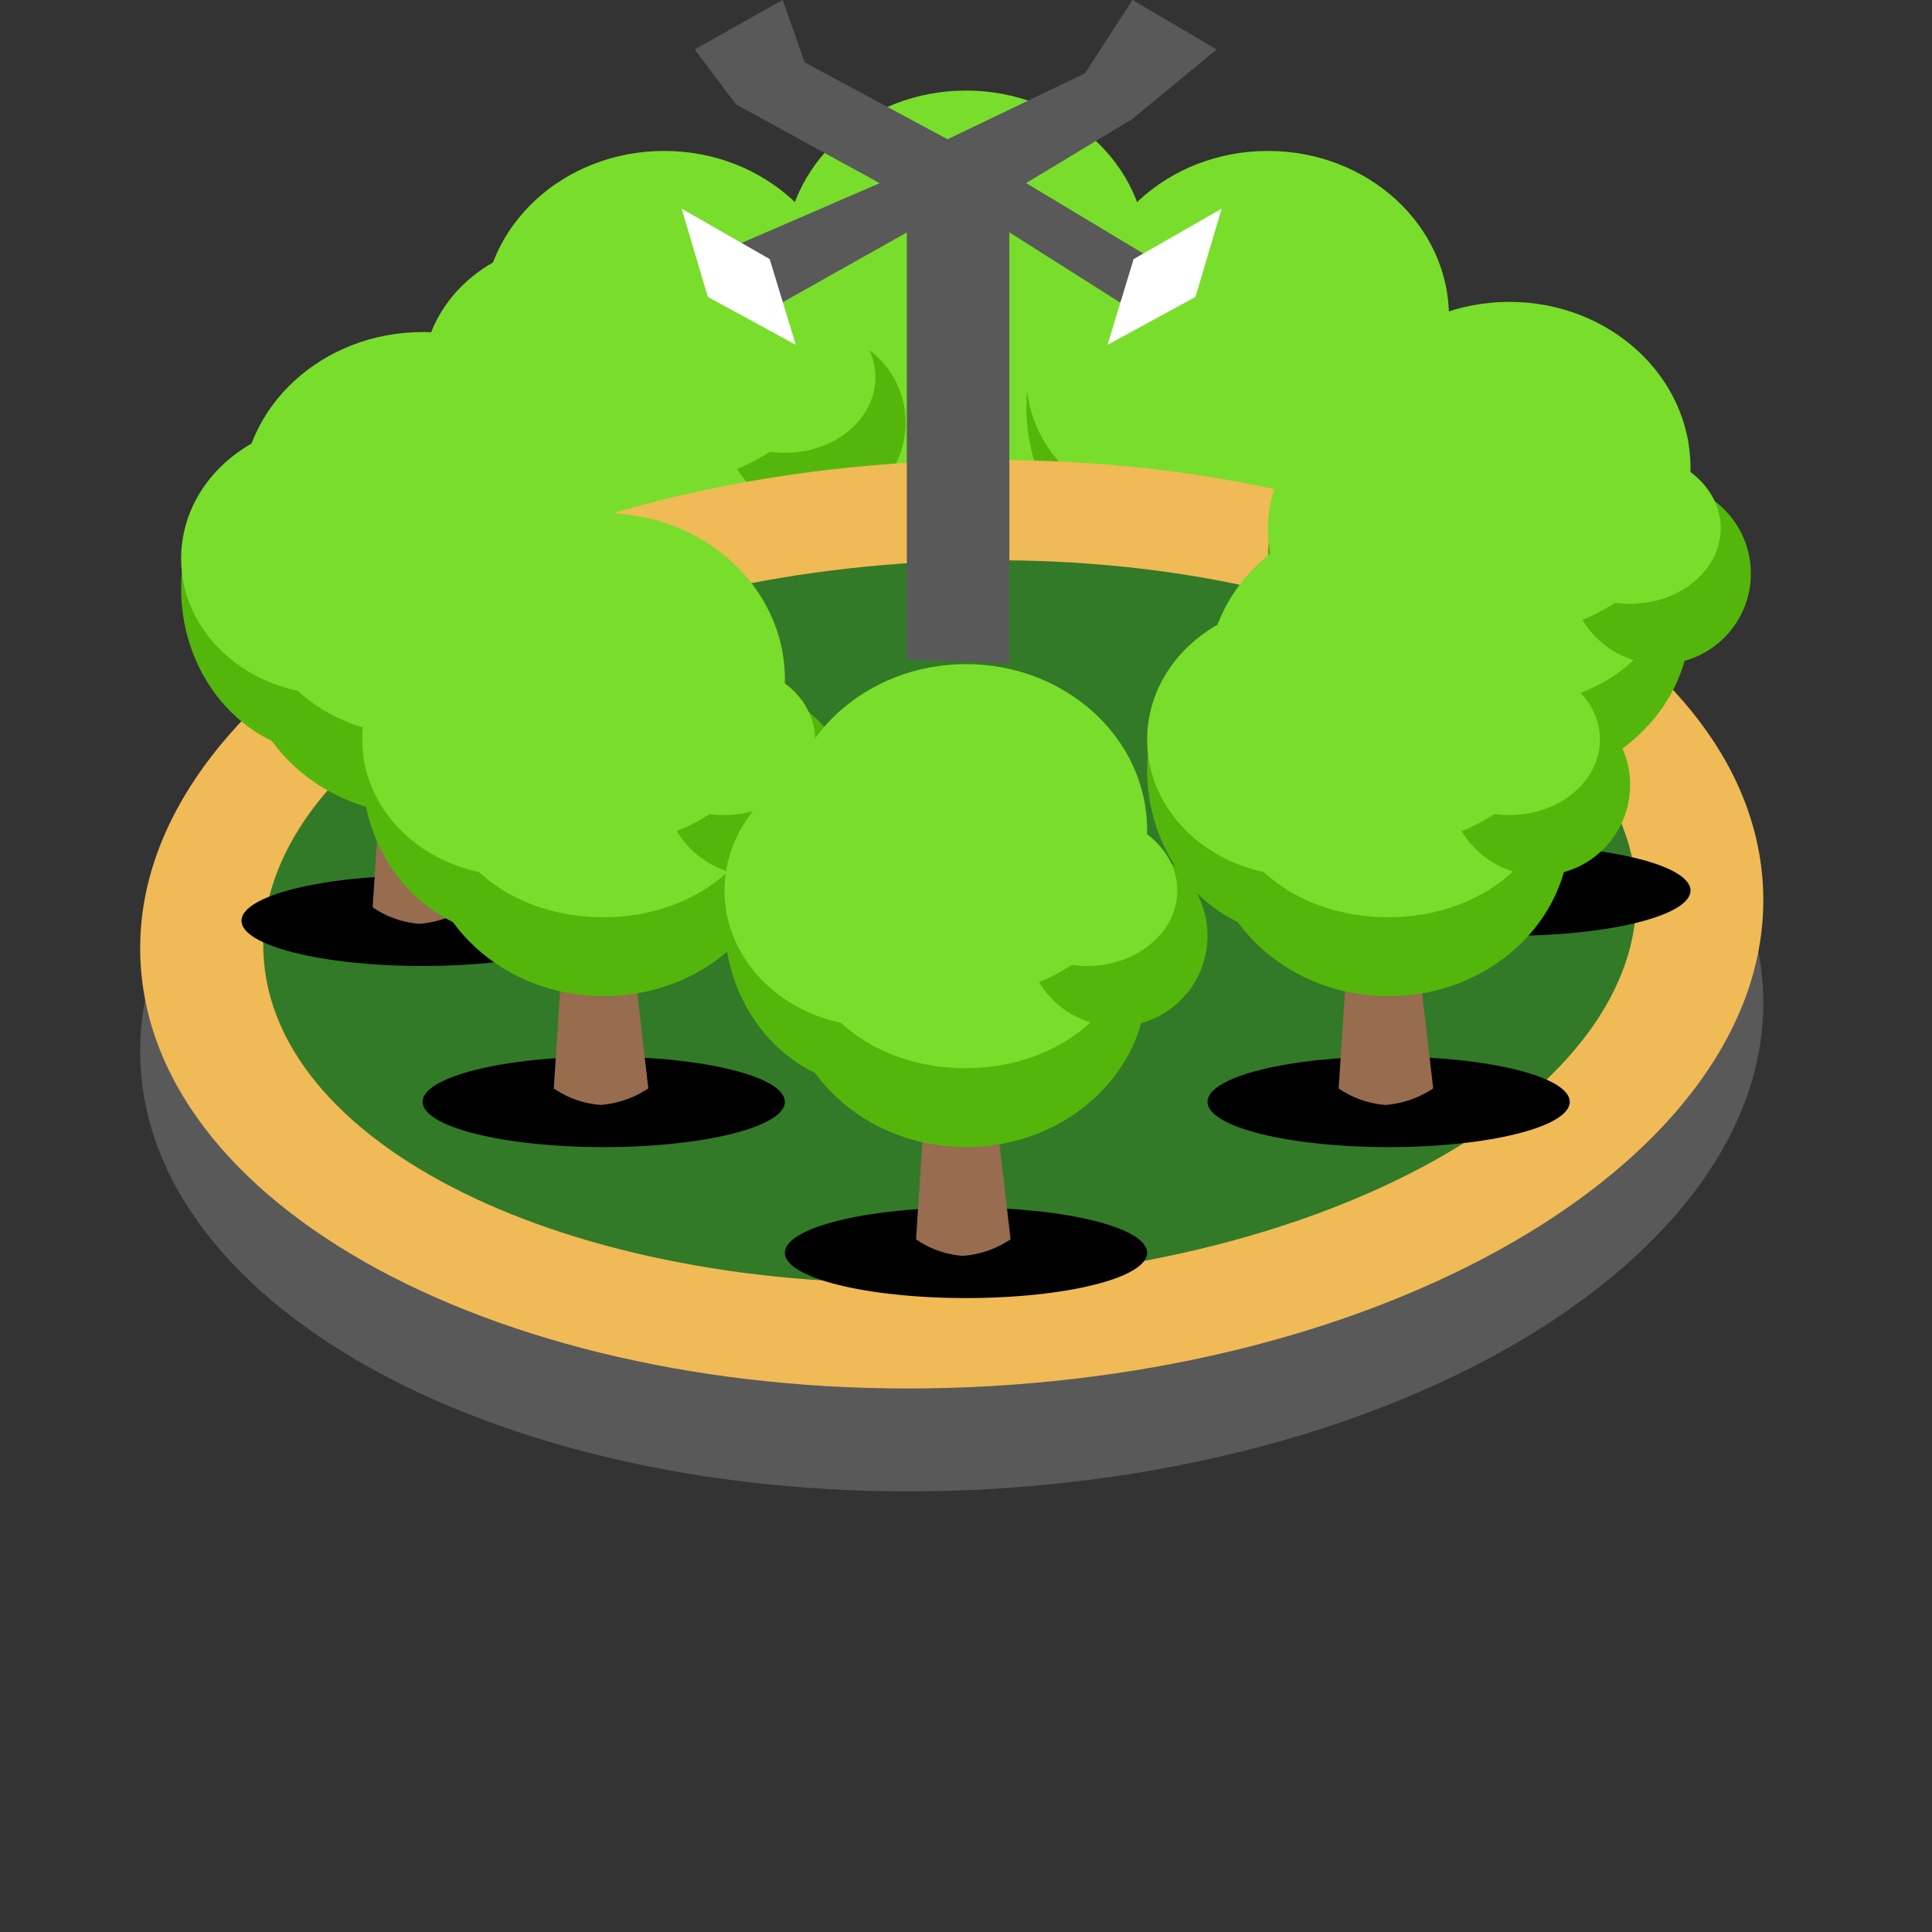 <svg xmlns="http://www.w3.org/2000/svg" xmlns:xlink="http://www.w3.org/1999/xlink" width="64" height="64" viewBox="0 0 64 64">
  <rect x="0" y="0" width="64" height="64" fill="#333333" stroke="none"/>
  <defs>
    <clipPath id="clip-path">
      <rect id="Rectangle_4582" data-name="Rectangle 4582" width="64" height="64"/>
    </clipPath>
  </defs>
  <g id="XLRoundabout10" clip-path="url(#clip-path)">
    <g id="XLRoundabout10-2" data-name="XLRoundabout10" clip-path="url(#clip-path)">
      <g id="Group_2754" data-name="Group 2754" transform="translate(-9 32.097)">
        <ellipse id="Ellipse_884" data-name="Ellipse 884" cx="6" cy="1.5" rx="6" ry="1.5" transform="translate(35 -11.097)" fill="#010101"/>
        <path id="Path_3564" data-name="Path 3564" d="M.35,0H2.505l.627,5.38a3.3,3.3,0,0,1-1.58.547A3.139,3.139,0,0,1,0,5.38Z" transform="translate(39.345 -15.422)" fill="#976c4f"/>
        <ellipse id="Ellipse_885" data-name="Ellipse 885" cx="6" cy="5.5" rx="6" ry="5.5" transform="translate(35 -24.097)" fill="#54b60b"/>
        <ellipse id="Ellipse_886" data-name="Ellipse 886" cx="5" cy="5.5" rx="5" ry="5.5" transform="translate(33 -26.097)" fill="#54b60b"/>
        <path id="Path_3565" data-name="Path 3565" d="M5.525,0C8.576,0,11.05,2.2,11.05,4.911S8.576,9.574,5.525,9.574,0,7.623,0,4.911,2.474,0,5.525,0Z" transform="translate(35.456 -25.286)" fill="#79dd2c"/>
        <ellipse id="Ellipse_887" data-name="Ellipse 887" cx="5" cy="4.5" rx="5" ry="4.5" transform="translate(33 -26.097)" fill="#79dd2c"/>
        <circle id="Ellipse_883" data-name="Ellipse 883" cx="3" cy="3" r="3" transform="translate(43 -23.097)" fill="#54b60b"/>
        <ellipse id="Ellipse_888" data-name="Ellipse 888" cx="6" cy="5.5" rx="6" ry="5.5" transform="translate(35 -29.097)" fill="#79dd2c"/>
        <ellipse id="Ellipse_889" data-name="Ellipse 889" cx="3" cy="2.5" rx="3" ry="2.5" transform="translate(42 -24.097)" fill="#79dd2c"/>
      </g>
      <g id="Group_2761" data-name="Group 2761" transform="translate(1 34.097)">
        <ellipse id="Ellipse_884-2" data-name="Ellipse 884" cx="6" cy="1.5" rx="6" ry="1.5" transform="translate(35 -11.097)" fill="#010101"/>
        <path id="Path_3564-2" data-name="Path 3564" d="M.35,0H2.505l.627,5.38a3.3,3.3,0,0,1-1.58.547A3.139,3.139,0,0,1,0,5.38Z" transform="translate(39.345 -15.422)" fill="#976c4f"/>
        <ellipse id="Ellipse_885-2" data-name="Ellipse 885" cx="6" cy="5.5" rx="6" ry="5.5" transform="translate(35 -24.097)" fill="#54b60b"/>
        <ellipse id="Ellipse_886-2" data-name="Ellipse 886" cx="5" cy="5.5" rx="5" ry="5.5" transform="translate(33 -26.097)" fill="#54b60b"/>
        <path id="Path_3565-2" data-name="Path 3565" d="M5.525,0C8.576,0,11.05,2.2,11.05,4.911S8.576,9.574,5.525,9.574,0,7.623,0,4.911,2.474,0,5.525,0Z" transform="translate(35.456 -25.286)" fill="#79dd2c"/>
        <ellipse id="Ellipse_887-2" data-name="Ellipse 887" cx="5" cy="4.5" rx="5" ry="4.5" transform="translate(33 -26.097)" fill="#79dd2c"/>
        <circle id="Ellipse_883-2" data-name="Ellipse 883" cx="3" cy="3" r="3" transform="translate(43 -23.097)" fill="#54b60b"/>
        <ellipse id="Ellipse_888-2" data-name="Ellipse 888" cx="6" cy="5.5" rx="6" ry="5.5" transform="translate(35 -29.097)" fill="#79dd2c"/>
        <ellipse id="Ellipse_889-2" data-name="Ellipse 889" cx="3" cy="2.5" rx="3" ry="2.5" transform="translate(42 -24.097)" fill="#79dd2c"/>
      </g>
      <g id="Group_2760" data-name="Group 2760" transform="translate(-19 34.097)">
        <ellipse id="Ellipse_884-3" data-name="Ellipse 884" cx="6" cy="1.5" rx="6" ry="1.5" transform="translate(35 -11.097)" fill="#010101"/>
        <path id="Path_3564-3" data-name="Path 3564" d="M.35,0H2.505l.627,5.38a3.3,3.3,0,0,1-1.58.547A3.139,3.139,0,0,1,0,5.38Z" transform="translate(39.345 -15.422)" fill="#976c4f"/>
        <ellipse id="Ellipse_885-3" data-name="Ellipse 885" cx="6" cy="5.5" rx="6" ry="5.5" transform="translate(35 -24.097)" fill="#54b60b"/>
        <ellipse id="Ellipse_886-3" data-name="Ellipse 886" cx="5" cy="5.5" rx="5" ry="5.5" transform="translate(33 -26.097)" fill="#54b60b"/>
        <path id="Path_3565-3" data-name="Path 3565" d="M5.525,0C8.576,0,11.05,2.2,11.05,4.911S8.576,9.574,5.525,9.574,0,7.623,0,4.911,2.474,0,5.525,0Z" transform="translate(35.456 -25.286)" fill="#79dd2c"/>
        <ellipse id="Ellipse_887-3" data-name="Ellipse 887" cx="5" cy="4.5" rx="5" ry="4.5" transform="translate(33 -26.097)" fill="#79dd2c"/>
        <circle id="Ellipse_883-3" data-name="Ellipse 883" cx="3" cy="3" r="3" transform="translate(43 -23.097)" fill="#54b60b"/>
        <ellipse id="Ellipse_888-3" data-name="Ellipse 888" cx="6" cy="5.5" rx="6" ry="5.5" transform="translate(35 -29.097)" fill="#79dd2c"/>
        <ellipse id="Ellipse_889-3" data-name="Ellipse 889" cx="3" cy="2.5" rx="3" ry="2.5" transform="translate(42 -24.097)" fill="#79dd2c"/>
      </g>
      <path id="Path_1137" data-name="Path 1137" d="M26.736.119C41.59.3,53.733,7.324,53.86,15.8S42.049,31,27.2,30.822.2,23.617.071,15.139,11.883-.064,26.736.119Z" transform="translate(3.546 20.48) rotate(-4.012)" fill="#595959"/>
      <path id="Path_1136" data-name="Path 1136" d="M26.736.119C41.59.3,53.733,7.324,53.86,15.8S42.049,31,27.2,30.822.2,23.617.071,15.139,11.883-.064,26.736.119Z" transform="translate(3.546 17.072) rotate(-4.012)" fill="#f0ba56"/>
      <path id="Path_1138" data-name="Path 1138" d="M22.634.1C35.2.256,45.47,5.727,45.569,12.322S35.559,24.136,22.991,23.981.154,18.355.055,11.76,10.065-.054,22.634.1Z" transform="translate(7.865 20.116) rotate(-4.012)" fill="#327a27"/>
      <g id="Group_2755" data-name="Group 2755" transform="translate(-27 40.097)">
        <ellipse id="Ellipse_884-4" data-name="Ellipse 884" cx="6" cy="1.5" rx="6" ry="1.5" transform="translate(35 -11.097)" fill="#010101"/>
        <path id="Path_3564-4" data-name="Path 3564" d="M.35,0H2.505l.627,5.38a3.3,3.3,0,0,1-1.58.547A3.139,3.139,0,0,1,0,5.38Z" transform="translate(39.345 -15.422)" fill="#976c4f"/>
        <ellipse id="Ellipse_885-4" data-name="Ellipse 885" cx="6" cy="5.5" rx="6" ry="5.5" transform="translate(35 -24.097)" fill="#54b60b"/>
        <ellipse id="Ellipse_886-4" data-name="Ellipse 886" cx="5" cy="5.5" rx="5" ry="5.5" transform="translate(33 -26.097)" fill="#54b60b"/>
        <path id="Path_3565-4" data-name="Path 3565" d="M5.525,0C8.576,0,11.05,2.2,11.05,4.911S8.576,9.574,5.525,9.574,0,7.623,0,4.911,2.474,0,5.525,0Z" transform="translate(35.456 -25.286)" fill="#79dd2c"/>
        <ellipse id="Ellipse_887-4" data-name="Ellipse 887" cx="5" cy="4.5" rx="5" ry="4.5" transform="translate(33 -26.097)" fill="#79dd2c"/>
        <circle id="Ellipse_883-4" data-name="Ellipse 883" cx="3" cy="3" r="3" transform="translate(43 -23.097)" fill="#54b60b"/>
        <ellipse id="Ellipse_888-4" data-name="Ellipse 888" cx="6" cy="5.5" rx="6" ry="5.5" transform="translate(35 -29.097)" fill="#79dd2c"/>
        <ellipse id="Ellipse_889-4" data-name="Ellipse 889" cx="3" cy="2.5" rx="3" ry="2.5" transform="translate(42 -24.097)" fill="#79dd2c"/>
      </g>
      <g id="Group_2756" data-name="Group 2756" transform="translate(9 39.097)">
        <ellipse id="Ellipse_884-5" data-name="Ellipse 884" cx="6" cy="1.5" rx="6" ry="1.5" transform="translate(35 -11.097)" fill="#010101"/>
        <path id="Path_3564-5" data-name="Path 3564" d="M.35,0H2.505l.627,5.38a3.3,3.3,0,0,1-1.58.547A3.139,3.139,0,0,1,0,5.38Z" transform="translate(39.345 -15.422)" fill="#976c4f"/>
        <ellipse id="Ellipse_885-5" data-name="Ellipse 885" cx="6" cy="5.5" rx="6" ry="5.5" transform="translate(35 -24.097)" fill="#54b60b"/>
        <ellipse id="Ellipse_886-5" data-name="Ellipse 886" cx="5" cy="5.5" rx="5" ry="5.5" transform="translate(33 -26.097)" fill="#54b60b"/>
        <path id="Path_3565-5" data-name="Path 3565" d="M5.525,0C8.576,0,11.05,2.2,11.05,4.911S8.576,9.574,5.525,9.574,0,7.623,0,4.911,2.474,0,5.525,0Z" transform="translate(35.456 -25.286)" fill="#79dd2c"/>
        <ellipse id="Ellipse_887-5" data-name="Ellipse 887" cx="5" cy="4.5" rx="5" ry="4.5" transform="translate(33 -26.097)" fill="#79dd2c"/>
        <circle id="Ellipse_883-5" data-name="Ellipse 883" cx="3" cy="3" r="3" transform="translate(43 -23.097)" fill="#54b60b"/>
        <ellipse id="Ellipse_888-5" data-name="Ellipse 888" cx="6" cy="5.5" rx="6" ry="5.5" transform="translate(35 -29.097)" fill="#79dd2c"/>
        <ellipse id="Ellipse_889-5" data-name="Ellipse 889" cx="3" cy="2.5" rx="3" ry="2.5" transform="translate(42 -24.097)" fill="#79dd2c"/>
      </g>
      <g id="Group_2758" data-name="Group 2758" transform="translate(-21 46.097)">
        <ellipse id="Ellipse_884-6" data-name="Ellipse 884" cx="6" cy="1.5" rx="6" ry="1.5" transform="translate(35 -11.097)" fill="#010101"/>
        <path id="Path_3564-6" data-name="Path 3564" d="M.35,0H2.505l.627,5.38a3.3,3.3,0,0,1-1.58.547A3.139,3.139,0,0,1,0,5.38Z" transform="translate(39.345 -15.422)" fill="#976c4f"/>
        <ellipse id="Ellipse_885-6" data-name="Ellipse 885" cx="6" cy="5.5" rx="6" ry="5.5" transform="translate(35 -24.097)" fill="#54b60b"/>
        <ellipse id="Ellipse_886-6" data-name="Ellipse 886" cx="5" cy="5.5" rx="5" ry="5.5" transform="translate(33 -26.097)" fill="#54b60b"/>
        <path id="Path_3565-6" data-name="Path 3565" d="M5.525,0C8.576,0,11.05,2.2,11.05,4.911S8.576,9.574,5.525,9.574,0,7.623,0,4.911,2.474,0,5.525,0Z" transform="translate(35.456 -25.286)" fill="#79dd2c"/>
        <ellipse id="Ellipse_887-6" data-name="Ellipse 887" cx="5" cy="4.5" rx="5" ry="4.5" transform="translate(33 -26.097)" fill="#79dd2c"/>
        <circle id="Ellipse_883-6" data-name="Ellipse 883" cx="3" cy="3" r="3" transform="translate(43 -23.097)" fill="#54b60b"/>
        <ellipse id="Ellipse_888-6" data-name="Ellipse 888" cx="6" cy="5.5" rx="6" ry="5.5" transform="translate(35 -29.097)" fill="#79dd2c"/>
        <ellipse id="Ellipse_889-6" data-name="Ellipse 889" cx="3" cy="2.5" rx="3" ry="2.5" transform="translate(42 -24.097)" fill="#79dd2c"/>
      </g>
      <g id="Group_2759" data-name="Group 2759" transform="translate(5 46.097)">
        <ellipse id="Ellipse_884-7" data-name="Ellipse 884" cx="6" cy="1.5" rx="6" ry="1.5" transform="translate(35 -11.097)" fill="#010101"/>
        <path id="Path_3564-7" data-name="Path 3564" d="M.35,0H2.505l.627,5.38a3.3,3.3,0,0,1-1.58.547A3.139,3.139,0,0,1,0,5.38Z" transform="translate(39.345 -15.422)" fill="#976c4f"/>
        <ellipse id="Ellipse_885-7" data-name="Ellipse 885" cx="6" cy="5.5" rx="6" ry="5.5" transform="translate(35 -24.097)" fill="#54b60b"/>
        <ellipse id="Ellipse_886-7" data-name="Ellipse 886" cx="5" cy="5.5" rx="5" ry="5.5" transform="translate(33 -26.097)" fill="#54b60b"/>
        <path id="Path_3565-7" data-name="Path 3565" d="M5.525,0C8.576,0,11.05,2.2,11.05,4.911S8.576,9.574,5.525,9.574,0,7.623,0,4.911,2.474,0,5.525,0Z" transform="translate(35.456 -25.286)" fill="#79dd2c"/>
        <ellipse id="Ellipse_887-7" data-name="Ellipse 887" cx="5" cy="4.5" rx="5" ry="4.5" transform="translate(33 -26.097)" fill="#79dd2c"/>
        <circle id="Ellipse_883-7" data-name="Ellipse 883" cx="3" cy="3" r="3" transform="translate(43 -23.097)" fill="#54b60b"/>
        <ellipse id="Ellipse_888-7" data-name="Ellipse 888" cx="6" cy="5.5" rx="6" ry="5.5" transform="translate(35 -29.097)" fill="#79dd2c"/>
        <ellipse id="Ellipse_889-7" data-name="Ellipse 889" cx="3" cy="2.5" rx="3" ry="2.5" transform="translate(42 -24.097)" fill="#79dd2c"/>
      </g>
      <g id="Group_2757" data-name="Group 2757" transform="translate(-9 51.097)">
        <ellipse id="Ellipse_884-8" data-name="Ellipse 884" cx="6" cy="1.5" rx="6" ry="1.5" transform="translate(35 -11.097)" fill="#010101"/>
        <path id="Path_3564-8" data-name="Path 3564" d="M.35,0H2.505l.627,5.38a3.3,3.3,0,0,1-1.58.547A3.139,3.139,0,0,1,0,5.38Z" transform="translate(39.345 -15.422)" fill="#976c4f"/>
        <ellipse id="Ellipse_885-8" data-name="Ellipse 885" cx="6" cy="5.5" rx="6" ry="5.5" transform="translate(35 -24.097)" fill="#54b60b"/>
        <ellipse id="Ellipse_886-8" data-name="Ellipse 886" cx="5" cy="5.5" rx="5" ry="5.5" transform="translate(33 -26.097)" fill="#54b60b"/>
        <path id="Path_3565-8" data-name="Path 3565" d="M5.525,0C8.576,0,11.05,2.2,11.05,4.911S8.576,9.574,5.525,9.574,0,7.623,0,4.911,2.474,0,5.525,0Z" transform="translate(35.456 -25.286)" fill="#79dd2c"/>
        <ellipse id="Ellipse_887-8" data-name="Ellipse 887" cx="5" cy="4.5" rx="5" ry="4.5" transform="translate(33 -26.097)" fill="#79dd2c"/>
        <circle id="Ellipse_883-8" data-name="Ellipse 883" cx="3" cy="3" r="3" transform="translate(43 -23.097)" fill="#54b60b"/>
        <ellipse id="Ellipse_888-8" data-name="Ellipse 888" cx="6" cy="5.5" rx="6" ry="5.5" transform="translate(35 -29.097)" fill="#79dd2c"/>
        <ellipse id="Ellipse_889-8" data-name="Ellipse 889" cx="3" cy="2.5" rx="3" ry="2.5" transform="translate(42 -24.097)" fill="#79dd2c"/>
      </g>
      <path id="Path_3927" data-name="Path 3927" d="M1780.57-1789.15v-14.142l-4.115,2.313-1.727-1.806,4.942-2.139-4.759-2.61-1.369-1.821,2.914-1.639.728,2.067,4.735,2.549,4.552-2.185,1.575-2.431,2.787,1.639-2.787,2.3-3.524,2.128,4.67,2.807-1.575,1.138-3.651-2.313v14.278Z" transform="translate(-1750.53 1810.992)" fill="#595959"/>
      <path id="Path_3928" data-name="Path 3928" d="M1771.5-1802.6l.869,2.924,2.912,1.587-.864-2.841Z" transform="translate(-1748.92 1809.512)" fill="#fff"/>
      <path id="Path_3929" data-name="Path 3929" d="M1775.28-1802.6l-.869,2.924-2.912,1.587.864-2.841Z" transform="translate(-1734.81 1809.512)" fill="#fff"/>
    </g>
  </g>
</svg>
